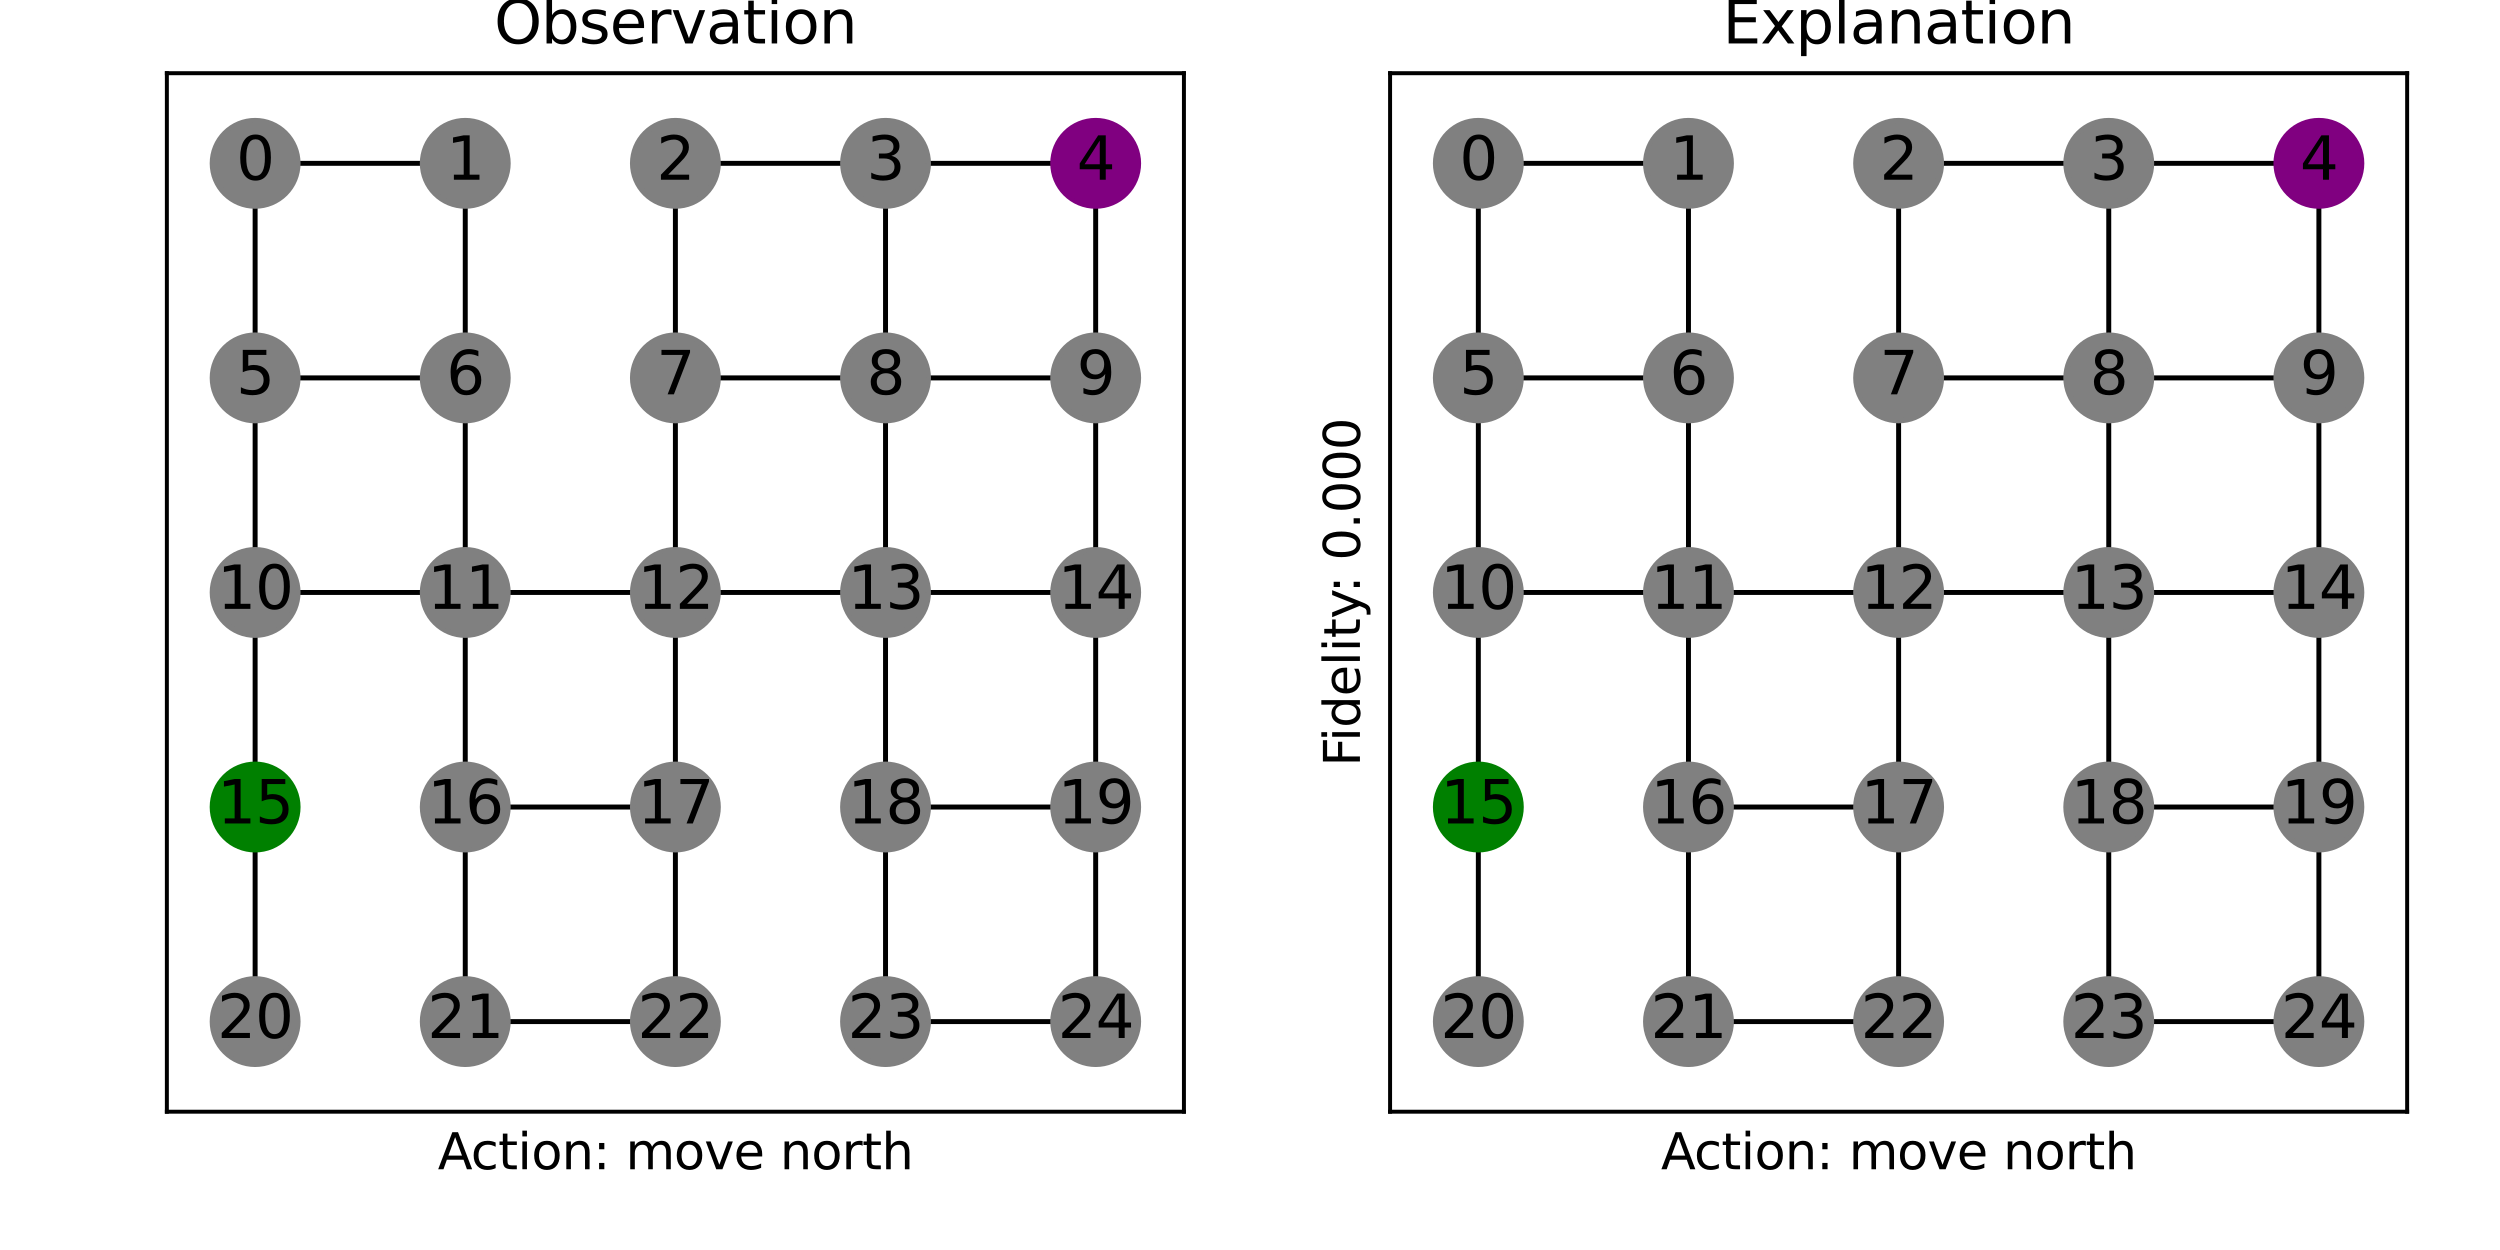 <?xml version="1.0" encoding="utf-8" standalone="no"?>
<!DOCTYPE svg PUBLIC "-//W3C//DTD SVG 1.1//EN"
  "http://www.w3.org/Graphics/SVG/1.1/DTD/svg11.dtd">
<svg xmlns:xlink="http://www.w3.org/1999/xlink" width="504pt" height="252pt" viewBox="0 0 504 252" xmlns="http://www.w3.org/2000/svg" version="1.1">
 <defs>
  <style type="text/css">*{stroke-linejoin: round; stroke-linecap: butt}</style>
 </defs>
 <g id="figure_1">
  <g id="patch_1">
   <path d="M 0 252 
L 504 252 
L 504 0 
L 0 0 
z
" style="fill: #ffffff"/>
  </g>
  <g id="axes_1">
   <g id="patch_2">
    <path d="M 33.64 224.12 
L 238.68 224.12 
L 238.68 14.76 
L 33.64 14.76 
z
" style="fill: #ffffff"/>
   </g>
   <g id="LineCollection_1">
    <path d="M 51.433 32.928 
L 93.796 32.928 
" clip-path="url(#p747a673aa2)" style="fill: none; stroke: #000000"/>
    <path d="M 51.433 32.928 
L 51.433 76.184 
" clip-path="url(#p747a673aa2)" style="fill: none; stroke: #000000"/>
    <path d="M 93.796 32.928 
L 93.796 76.184 
" clip-path="url(#p747a673aa2)" style="fill: none; stroke: #000000"/>
    <path d="M 136.16 32.928 
L 178.524 32.928 
" clip-path="url(#p747a673aa2)" style="fill: none; stroke: #000000"/>
    <path d="M 136.16 32.928 
L 136.16 76.184 
" clip-path="url(#p747a673aa2)" style="fill: none; stroke: #000000"/>
    <path d="M 178.524 32.928 
L 220.887 32.928 
" clip-path="url(#p747a673aa2)" style="fill: none; stroke: #000000"/>
    <path d="M 178.524 32.928 
L 178.524 76.184 
" clip-path="url(#p747a673aa2)" style="fill: none; stroke: #000000"/>
    <path d="M 220.887 32.928 
L 220.887 76.184 
" clip-path="url(#p747a673aa2)" style="fill: none; stroke: #000000"/>
    <path d="M 51.433 76.184 
L 93.796 76.184 
" clip-path="url(#p747a673aa2)" style="fill: none; stroke: #000000"/>
    <path d="M 51.433 76.184 
L 51.433 119.44 
" clip-path="url(#p747a673aa2)" style="fill: none; stroke: #000000"/>
    <path d="M 93.796 76.184 
L 93.796 119.44 
" clip-path="url(#p747a673aa2)" style="fill: none; stroke: #000000"/>
    <path d="M 136.16 76.184 
L 178.524 76.184 
" clip-path="url(#p747a673aa2)" style="fill: none; stroke: #000000"/>
    <path d="M 136.16 76.184 
L 136.16 119.44 
" clip-path="url(#p747a673aa2)" style="fill: none; stroke: #000000"/>
    <path d="M 178.524 76.184 
L 220.887 76.184 
" clip-path="url(#p747a673aa2)" style="fill: none; stroke: #000000"/>
    <path d="M 178.524 76.184 
L 178.524 119.44 
" clip-path="url(#p747a673aa2)" style="fill: none; stroke: #000000"/>
    <path d="M 220.887 76.184 
L 220.887 119.44 
" clip-path="url(#p747a673aa2)" style="fill: none; stroke: #000000"/>
    <path d="M 51.433 119.44 
L 93.796 119.44 
" clip-path="url(#p747a673aa2)" style="fill: none; stroke: #000000"/>
    <path d="M 51.433 119.44 
L 51.433 162.696 
" clip-path="url(#p747a673aa2)" style="fill: none; stroke: #000000"/>
    <path d="M 93.796 119.44 
L 136.16 119.44 
" clip-path="url(#p747a673aa2)" style="fill: none; stroke: #000000"/>
    <path d="M 93.796 119.44 
L 93.796 162.696 
" clip-path="url(#p747a673aa2)" style="fill: none; stroke: #000000"/>
    <path d="M 136.16 119.44 
L 178.524 119.44 
" clip-path="url(#p747a673aa2)" style="fill: none; stroke: #000000"/>
    <path d="M 136.16 119.44 
L 136.16 162.696 
" clip-path="url(#p747a673aa2)" style="fill: none; stroke: #000000"/>
    <path d="M 178.524 119.44 
L 220.887 119.44 
" clip-path="url(#p747a673aa2)" style="fill: none; stroke: #000000"/>
    <path d="M 178.524 119.44 
L 178.524 162.696 
" clip-path="url(#p747a673aa2)" style="fill: none; stroke: #000000"/>
    <path d="M 220.887 119.44 
L 220.887 162.696 
" clip-path="url(#p747a673aa2)" style="fill: none; stroke: #000000"/>
    <path d="M 51.433 162.696 
L 51.433 205.952 
" clip-path="url(#p747a673aa2)" style="fill: none; stroke: #000000"/>
    <path d="M 93.796 162.696 
L 136.16 162.696 
" clip-path="url(#p747a673aa2)" style="fill: none; stroke: #000000"/>
    <path d="M 93.796 162.696 
L 93.796 205.952 
" clip-path="url(#p747a673aa2)" style="fill: none; stroke: #000000"/>
    <path d="M 136.16 162.696 
L 136.16 205.952 
" clip-path="url(#p747a673aa2)" style="fill: none; stroke: #000000"/>
    <path d="M 178.524 162.696 
L 220.887 162.696 
" clip-path="url(#p747a673aa2)" style="fill: none; stroke: #000000"/>
    <path d="M 178.524 162.696 
L 178.524 205.952 
" clip-path="url(#p747a673aa2)" style="fill: none; stroke: #000000"/>
    <path d="M 220.887 162.696 
L 220.887 205.952 
" clip-path="url(#p747a673aa2)" style="fill: none; stroke: #000000"/>
    <path d="M 93.796 205.952 
L 136.16 205.952 
" clip-path="url(#p747a673aa2)" style="fill: none; stroke: #000000"/>
    <path d="M 178.524 205.952 
L 220.887 205.952 
" clip-path="url(#p747a673aa2)" style="fill: none; stroke: #000000"/>
   </g>
   <g id="matplotlib.axis_1">
    <g id="xtick_1"/>
    <g id="xtick_2"/>
    <g id="xtick_3"/>
    <g id="xtick_4"/>
    <g id="xtick_5"/>
    <g id="text_1">
     <!-- Action: move north -->
     <g transform="translate(88.26 235.718)scale(0.1 -0.1)">
      <defs>
       <path id="DejaVuSans-41" d="M 2188 4044 
L 1331 1722 
L 3047 1722 
L 2188 4044 
z
M 1831 4666 
L 2547 4666 
L 4325 0 
L 3669 0 
L 3244 1197 
L 1141 1197 
L 716 0 
L 50 0 
L 1831 4666 
z
" transform="scale(0.016)"/>
       <path id="DejaVuSans-63" d="M 3122 3366 
L 3122 2828 
Q 2878 2963 2633 3030 
Q 2388 3097 2138 3097 
Q 1578 3097 1268 2742 
Q 959 2388 959 1747 
Q 959 1106 1268 751 
Q 1578 397 2138 397 
Q 2388 397 2633 464 
Q 2878 531 3122 666 
L 3122 134 
Q 2881 22 2623 -34 
Q 2366 -91 2075 -91 
Q 1284 -91 818 406 
Q 353 903 353 1747 
Q 353 2603 823 3093 
Q 1294 3584 2113 3584 
Q 2378 3584 2631 3529 
Q 2884 3475 3122 3366 
z
" transform="scale(0.016)"/>
       <path id="DejaVuSans-74" d="M 1172 4494 
L 1172 3500 
L 2356 3500 
L 2356 3053 
L 1172 3053 
L 1172 1153 
Q 1172 725 1289 603 
Q 1406 481 1766 481 
L 2356 481 
L 2356 0 
L 1766 0 
Q 1100 0 847 248 
Q 594 497 594 1153 
L 594 3053 
L 172 3053 
L 172 3500 
L 594 3500 
L 594 4494 
L 1172 4494 
z
" transform="scale(0.016)"/>
       <path id="DejaVuSans-69" d="M 603 3500 
L 1178 3500 
L 1178 0 
L 603 0 
L 603 3500 
z
M 603 4863 
L 1178 4863 
L 1178 4134 
L 603 4134 
L 603 4863 
z
" transform="scale(0.016)"/>
       <path id="DejaVuSans-6f" d="M 1959 3097 
Q 1497 3097 1228 2736 
Q 959 2375 959 1747 
Q 959 1119 1226 758 
Q 1494 397 1959 397 
Q 2419 397 2687 759 
Q 2956 1122 2956 1747 
Q 2956 2369 2687 2733 
Q 2419 3097 1959 3097 
z
M 1959 3584 
Q 2709 3584 3137 3096 
Q 3566 2609 3566 1747 
Q 3566 888 3137 398 
Q 2709 -91 1959 -91 
Q 1206 -91 779 398 
Q 353 888 353 1747 
Q 353 2609 779 3096 
Q 1206 3584 1959 3584 
z
" transform="scale(0.016)"/>
       <path id="DejaVuSans-6e" d="M 3513 2113 
L 3513 0 
L 2938 0 
L 2938 2094 
Q 2938 2591 2744 2837 
Q 2550 3084 2163 3084 
Q 1697 3084 1428 2787 
Q 1159 2491 1159 1978 
L 1159 0 
L 581 0 
L 581 3500 
L 1159 3500 
L 1159 2956 
Q 1366 3272 1645 3428 
Q 1925 3584 2291 3584 
Q 2894 3584 3203 3211 
Q 3513 2838 3513 2113 
z
" transform="scale(0.016)"/>
       <path id="DejaVuSans-3a" d="M 750 794 
L 1409 794 
L 1409 0 
L 750 0 
L 750 794 
z
M 750 3309 
L 1409 3309 
L 1409 2516 
L 750 2516 
L 750 3309 
z
" transform="scale(0.016)"/>
       <path id="DejaVuSans-20" transform="scale(0.016)"/>
       <path id="DejaVuSans-6d" d="M 3328 2828 
Q 3544 3216 3844 3400 
Q 4144 3584 4550 3584 
Q 5097 3584 5394 3201 
Q 5691 2819 5691 2113 
L 5691 0 
L 5113 0 
L 5113 2094 
Q 5113 2597 4934 2840 
Q 4756 3084 4391 3084 
Q 3944 3084 3684 2787 
Q 3425 2491 3425 1978 
L 3425 0 
L 2847 0 
L 2847 2094 
Q 2847 2600 2669 2842 
Q 2491 3084 2119 3084 
Q 1678 3084 1418 2786 
Q 1159 2488 1159 1978 
L 1159 0 
L 581 0 
L 581 3500 
L 1159 3500 
L 1159 2956 
Q 1356 3278 1631 3431 
Q 1906 3584 2284 3584 
Q 2666 3584 2933 3390 
Q 3200 3197 3328 2828 
z
" transform="scale(0.016)"/>
       <path id="DejaVuSans-76" d="M 191 3500 
L 800 3500 
L 1894 563 
L 2988 3500 
L 3597 3500 
L 2284 0 
L 1503 0 
L 191 3500 
z
" transform="scale(0.016)"/>
       <path id="DejaVuSans-65" d="M 3597 1894 
L 3597 1613 
L 953 1613 
Q 991 1019 1311 708 
Q 1631 397 2203 397 
Q 2534 397 2845 478 
Q 3156 559 3463 722 
L 3463 178 
Q 3153 47 2828 -22 
Q 2503 -91 2169 -91 
Q 1331 -91 842 396 
Q 353 884 353 1716 
Q 353 2575 817 3079 
Q 1281 3584 2069 3584 
Q 2775 3584 3186 3129 
Q 3597 2675 3597 1894 
z
M 3022 2063 
Q 3016 2534 2758 2815 
Q 2500 3097 2075 3097 
Q 1594 3097 1305 2825 
Q 1016 2553 972 2059 
L 3022 2063 
z
" transform="scale(0.016)"/>
       <path id="DejaVuSans-72" d="M 2631 2963 
Q 2534 3019 2420 3045 
Q 2306 3072 2169 3072 
Q 1681 3072 1420 2755 
Q 1159 2438 1159 1844 
L 1159 0 
L 581 0 
L 581 3500 
L 1159 3500 
L 1159 2956 
Q 1341 3275 1631 3429 
Q 1922 3584 2338 3584 
Q 2397 3584 2469 3576 
Q 2541 3569 2628 3553 
L 2631 2963 
z
" transform="scale(0.016)"/>
       <path id="DejaVuSans-68" d="M 3513 2113 
L 3513 0 
L 2938 0 
L 2938 2094 
Q 2938 2591 2744 2837 
Q 2550 3084 2163 3084 
Q 1697 3084 1428 2787 
Q 1159 2491 1159 1978 
L 1159 0 
L 581 0 
L 581 4863 
L 1159 4863 
L 1159 2956 
Q 1366 3272 1645 3428 
Q 1925 3584 2291 3584 
Q 2894 3584 3203 3211 
Q 3513 2838 3513 2113 
z
" transform="scale(0.016)"/>
      </defs>
      <use xlink:href="#DejaVuSans-41"/>
      <use xlink:href="#DejaVuSans-63" x="66.658"/>
      <use xlink:href="#DejaVuSans-74" x="121.639"/>
      <use xlink:href="#DejaVuSans-69" x="160.848"/>
      <use xlink:href="#DejaVuSans-6f" x="188.631"/>
      <use xlink:href="#DejaVuSans-6e" x="249.812"/>
      <use xlink:href="#DejaVuSans-3a" x="313.191"/>
      <use xlink:href="#DejaVuSans-20" x="346.883"/>
      <use xlink:href="#DejaVuSans-6d" x="378.67"/>
      <use xlink:href="#DejaVuSans-6f" x="476.082"/>
      <use xlink:href="#DejaVuSans-76" x="537.264"/>
      <use xlink:href="#DejaVuSans-65" x="596.443"/>
      <use xlink:href="#DejaVuSans-20" x="657.967"/>
      <use xlink:href="#DejaVuSans-6e" x="689.754"/>
      <use xlink:href="#DejaVuSans-6f" x="753.133"/>
      <use xlink:href="#DejaVuSans-72" x="814.314"/>
      <use xlink:href="#DejaVuSans-74" x="855.428"/>
      <use xlink:href="#DejaVuSans-68" x="894.637"/>
     </g>
    </g>
   </g>
   <g id="matplotlib.axis_2">
    <g id="ytick_1"/>
    <g id="ytick_2"/>
    <g id="ytick_3"/>
    <g id="ytick_4"/>
    <g id="ytick_5"/>
   </g>
   <g id="PathCollection_1">
    <defs>
     <path id="C0_0_5b2b23029d" d="M 0 8.66 
C 2.297 8.66 4.5 7.748 6.124 6.124 
C 7.748 4.5 8.66 2.297 8.66 -0 
C 8.66 -2.297 7.748 -4.5 6.124 -6.124 
C 4.5 -7.748 2.297 -8.66 0 -8.66 
C -2.297 -8.66 -4.5 -7.748 -6.124 -6.124 
C -7.748 -4.5 -8.66 -2.297 -8.66 0 
C -8.66 2.297 -7.748 4.5 -6.124 6.124 
C -4.5 7.748 -2.297 8.66 0 8.66 
z
"/>
    </defs>
    <g clip-path="url(#p747a673aa2)">
     <use xlink:href="#C0_0_5b2b23029d" x="51.433" y="32.928" style="fill: #808080; stroke: #808080"/>
    </g>
    <g clip-path="url(#p747a673aa2)">
     <use xlink:href="#C0_0_5b2b23029d" x="93.796" y="32.928" style="fill: #808080; stroke: #808080"/>
    </g>
    <g clip-path="url(#p747a673aa2)">
     <use xlink:href="#C0_0_5b2b23029d" x="136.16" y="32.928" style="fill: #808080; stroke: #808080"/>
    </g>
    <g clip-path="url(#p747a673aa2)">
     <use xlink:href="#C0_0_5b2b23029d" x="178.524" y="32.928" style="fill: #808080; stroke: #808080"/>
    </g>
    <g clip-path="url(#p747a673aa2)">
     <use xlink:href="#C0_0_5b2b23029d" x="220.887" y="32.928" style="fill: #800080; stroke: #800080"/>
    </g>
    <g clip-path="url(#p747a673aa2)">
     <use xlink:href="#C0_0_5b2b23029d" x="51.433" y="76.184" style="fill: #808080; stroke: #808080"/>
    </g>
    <g clip-path="url(#p747a673aa2)">
     <use xlink:href="#C0_0_5b2b23029d" x="93.796" y="76.184" style="fill: #808080; stroke: #808080"/>
    </g>
    <g clip-path="url(#p747a673aa2)">
     <use xlink:href="#C0_0_5b2b23029d" x="136.16" y="76.184" style="fill: #808080; stroke: #808080"/>
    </g>
    <g clip-path="url(#p747a673aa2)">
     <use xlink:href="#C0_0_5b2b23029d" x="178.524" y="76.184" style="fill: #808080; stroke: #808080"/>
    </g>
    <g clip-path="url(#p747a673aa2)">
     <use xlink:href="#C0_0_5b2b23029d" x="220.887" y="76.184" style="fill: #808080; stroke: #808080"/>
    </g>
    <g clip-path="url(#p747a673aa2)">
     <use xlink:href="#C0_0_5b2b23029d" x="51.433" y="119.44" style="fill: #808080; stroke: #808080"/>
    </g>
    <g clip-path="url(#p747a673aa2)">
     <use xlink:href="#C0_0_5b2b23029d" x="93.796" y="119.44" style="fill: #808080; stroke: #808080"/>
    </g>
    <g clip-path="url(#p747a673aa2)">
     <use xlink:href="#C0_0_5b2b23029d" x="136.16" y="119.44" style="fill: #808080; stroke: #808080"/>
    </g>
    <g clip-path="url(#p747a673aa2)">
     <use xlink:href="#C0_0_5b2b23029d" x="178.524" y="119.44" style="fill: #808080; stroke: #808080"/>
    </g>
    <g clip-path="url(#p747a673aa2)">
     <use xlink:href="#C0_0_5b2b23029d" x="220.887" y="119.44" style="fill: #808080; stroke: #808080"/>
    </g>
    <g clip-path="url(#p747a673aa2)">
     <use xlink:href="#C0_0_5b2b23029d" x="51.433" y="162.696" style="fill: #008000; stroke: #008000"/>
    </g>
    <g clip-path="url(#p747a673aa2)">
     <use xlink:href="#C0_0_5b2b23029d" x="93.796" y="162.696" style="fill: #808080; stroke: #808080"/>
    </g>
    <g clip-path="url(#p747a673aa2)">
     <use xlink:href="#C0_0_5b2b23029d" x="136.16" y="162.696" style="fill: #808080; stroke: #808080"/>
    </g>
    <g clip-path="url(#p747a673aa2)">
     <use xlink:href="#C0_0_5b2b23029d" x="178.524" y="162.696" style="fill: #808080; stroke: #808080"/>
    </g>
    <g clip-path="url(#p747a673aa2)">
     <use xlink:href="#C0_0_5b2b23029d" x="220.887" y="162.696" style="fill: #808080; stroke: #808080"/>
    </g>
    <g clip-path="url(#p747a673aa2)">
     <use xlink:href="#C0_0_5b2b23029d" x="51.433" y="205.952" style="fill: #808080; stroke: #808080"/>
    </g>
    <g clip-path="url(#p747a673aa2)">
     <use xlink:href="#C0_0_5b2b23029d" x="93.796" y="205.952" style="fill: #808080; stroke: #808080"/>
    </g>
    <g clip-path="url(#p747a673aa2)">
     <use xlink:href="#C0_0_5b2b23029d" x="136.16" y="205.952" style="fill: #808080; stroke: #808080"/>
    </g>
    <g clip-path="url(#p747a673aa2)">
     <use xlink:href="#C0_0_5b2b23029d" x="178.524" y="205.952" style="fill: #808080; stroke: #808080"/>
    </g>
    <g clip-path="url(#p747a673aa2)">
     <use xlink:href="#C0_0_5b2b23029d" x="220.887" y="205.952" style="fill: #808080; stroke: #808080"/>
    </g>
   </g>
   <g id="patch_3">
    <path d="M 33.64 224.12 
L 33.64 14.76 
" style="fill: none; stroke: #000000; stroke-width: 0.8; stroke-linejoin: miter; stroke-linecap: square"/>
   </g>
   <g id="patch_4">
    <path d="M 238.68 224.12 
L 238.68 14.76 
" style="fill: none; stroke: #000000; stroke-width: 0.8; stroke-linejoin: miter; stroke-linecap: square"/>
   </g>
   <g id="patch_5">
    <path d="M 33.64 224.12 
L 238.68 224.12 
" style="fill: none; stroke: #000000; stroke-width: 0.8; stroke-linejoin: miter; stroke-linecap: square"/>
   </g>
   <g id="patch_6">
    <path d="M 33.64 14.76 
L 238.68 14.76 
" style="fill: none; stroke: #000000; stroke-width: 0.8; stroke-linejoin: miter; stroke-linecap: square"/>
   </g>
   <g id="text_2">
    <g clip-path="url(#p747a673aa2)">
     <!-- 0 -->
     <g transform="translate(47.615 36.239)scale(0.12 -0.12)">
      <defs>
       <path id="DejaVuSans-30" d="M 2034 4250 
Q 1547 4250 1301 3770 
Q 1056 3291 1056 2328 
Q 1056 1369 1301 889 
Q 1547 409 2034 409 
Q 2525 409 2770 889 
Q 3016 1369 3016 2328 
Q 3016 3291 2770 3770 
Q 2525 4250 2034 4250 
z
M 2034 4750 
Q 2819 4750 3233 4129 
Q 3647 3509 3647 2328 
Q 3647 1150 3233 529 
Q 2819 -91 2034 -91 
Q 1250 -91 836 529 
Q 422 1150 422 2328 
Q 422 3509 836 4129 
Q 1250 4750 2034 4750 
z
" transform="scale(0.016)"/>
      </defs>
      <use xlink:href="#DejaVuSans-30"/>
     </g>
    </g>
   </g>
   <g id="text_3">
    <g clip-path="url(#p747a673aa2)">
     <!-- 1 -->
     <g transform="translate(89.979 36.239)scale(0.12 -0.12)">
      <defs>
       <path id="DejaVuSans-31" d="M 794 531 
L 1825 531 
L 1825 4091 
L 703 3866 
L 703 4441 
L 1819 4666 
L 2450 4666 
L 2450 531 
L 3481 531 
L 3481 0 
L 794 0 
L 794 531 
z
" transform="scale(0.016)"/>
      </defs>
      <use xlink:href="#DejaVuSans-31"/>
     </g>
    </g>
   </g>
   <g id="text_4">
    <g clip-path="url(#p747a673aa2)">
     <!-- 2 -->
     <g transform="translate(132.343 36.239)scale(0.12 -0.12)">
      <defs>
       <path id="DejaVuSans-32" d="M 1228 531 
L 3431 531 
L 3431 0 
L 469 0 
L 469 531 
Q 828 903 1448 1529 
Q 2069 2156 2228 2338 
Q 2531 2678 2651 2914 
Q 2772 3150 2772 3378 
Q 2772 3750 2511 3984 
Q 2250 4219 1831 4219 
Q 1534 4219 1204 4116 
Q 875 4013 500 3803 
L 500 4441 
Q 881 4594 1212 4672 
Q 1544 4750 1819 4750 
Q 2544 4750 2975 4387 
Q 3406 4025 3406 3419 
Q 3406 3131 3298 2873 
Q 3191 2616 2906 2266 
Q 2828 2175 2409 1742 
Q 1991 1309 1228 531 
z
" transform="scale(0.016)"/>
      </defs>
      <use xlink:href="#DejaVuSans-32"/>
     </g>
    </g>
   </g>
   <g id="text_5">
    <g clip-path="url(#p747a673aa2)">
     <!-- 3 -->
     <g transform="translate(174.706 36.239)scale(0.12 -0.12)">
      <defs>
       <path id="DejaVuSans-33" d="M 2597 2516 
Q 3050 2419 3304 2112 
Q 3559 1806 3559 1356 
Q 3559 666 3084 287 
Q 2609 -91 1734 -91 
Q 1441 -91 1130 -33 
Q 819 25 488 141 
L 488 750 
Q 750 597 1062 519 
Q 1375 441 1716 441 
Q 2309 441 2620 675 
Q 2931 909 2931 1356 
Q 2931 1769 2642 2001 
Q 2353 2234 1838 2234 
L 1294 2234 
L 1294 2753 
L 1863 2753 
Q 2328 2753 2575 2939 
Q 2822 3125 2822 3475 
Q 2822 3834 2567 4026 
Q 2313 4219 1838 4219 
Q 1578 4219 1281 4162 
Q 984 4106 628 3988 
L 628 4550 
Q 988 4650 1302 4700 
Q 1616 4750 1894 4750 
Q 2613 4750 3031 4423 
Q 3450 4097 3450 3541 
Q 3450 3153 3228 2886 
Q 3006 2619 2597 2516 
z
" transform="scale(0.016)"/>
      </defs>
      <use xlink:href="#DejaVuSans-33"/>
     </g>
    </g>
   </g>
   <g id="text_6">
    <g clip-path="url(#p747a673aa2)">
     <!-- 4 -->
     <g transform="translate(217.07 36.239)scale(0.12 -0.12)">
      <defs>
       <path id="DejaVuSans-34" d="M 2419 4116 
L 825 1625 
L 2419 1625 
L 2419 4116 
z
M 2253 4666 
L 3047 4666 
L 3047 1625 
L 3713 1625 
L 3713 1100 
L 3047 1100 
L 3047 0 
L 2419 0 
L 2419 1100 
L 313 1100 
L 313 1709 
L 2253 4666 
z
" transform="scale(0.016)"/>
      </defs>
      <use xlink:href="#DejaVuSans-34"/>
     </g>
    </g>
   </g>
   <g id="text_7">
    <g clip-path="url(#p747a673aa2)">
     <!-- 5 -->
     <g transform="translate(47.615 79.495)scale(0.12 -0.12)">
      <defs>
       <path id="DejaVuSans-35" d="M 691 4666 
L 3169 4666 
L 3169 4134 
L 1269 4134 
L 1269 2991 
Q 1406 3038 1543 3061 
Q 1681 3084 1819 3084 
Q 2600 3084 3056 2656 
Q 3513 2228 3513 1497 
Q 3513 744 3044 326 
Q 2575 -91 1722 -91 
Q 1428 -91 1123 -41 
Q 819 9 494 109 
L 494 744 
Q 775 591 1075 516 
Q 1375 441 1709 441 
Q 2250 441 2565 725 
Q 2881 1009 2881 1497 
Q 2881 1984 2565 2268 
Q 2250 2553 1709 2553 
Q 1456 2553 1204 2497 
Q 953 2441 691 2322 
L 691 4666 
z
" transform="scale(0.016)"/>
      </defs>
      <use xlink:href="#DejaVuSans-35"/>
     </g>
    </g>
   </g>
   <g id="text_8">
    <g clip-path="url(#p747a673aa2)">
     <!-- 6 -->
     <g transform="translate(89.979 79.495)scale(0.12 -0.12)">
      <defs>
       <path id="DejaVuSans-36" d="M 2113 2584 
Q 1688 2584 1439 2293 
Q 1191 2003 1191 1497 
Q 1191 994 1439 701 
Q 1688 409 2113 409 
Q 2538 409 2786 701 
Q 3034 994 3034 1497 
Q 3034 2003 2786 2293 
Q 2538 2584 2113 2584 
z
M 3366 4563 
L 3366 3988 
Q 3128 4100 2886 4159 
Q 2644 4219 2406 4219 
Q 1781 4219 1451 3797 
Q 1122 3375 1075 2522 
Q 1259 2794 1537 2939 
Q 1816 3084 2150 3084 
Q 2853 3084 3261 2657 
Q 3669 2231 3669 1497 
Q 3669 778 3244 343 
Q 2819 -91 2113 -91 
Q 1303 -91 875 529 
Q 447 1150 447 2328 
Q 447 3434 972 4092 
Q 1497 4750 2381 4750 
Q 2619 4750 2861 4703 
Q 3103 4656 3366 4563 
z
" transform="scale(0.016)"/>
      </defs>
      <use xlink:href="#DejaVuSans-36"/>
     </g>
    </g>
   </g>
   <g id="text_9">
    <g clip-path="url(#p747a673aa2)">
     <!-- 7 -->
     <g transform="translate(132.343 79.495)scale(0.12 -0.12)">
      <defs>
       <path id="DejaVuSans-37" d="M 525 4666 
L 3525 4666 
L 3525 4397 
L 1831 0 
L 1172 0 
L 2766 4134 
L 525 4134 
L 525 4666 
z
" transform="scale(0.016)"/>
      </defs>
      <use xlink:href="#DejaVuSans-37"/>
     </g>
    </g>
   </g>
   <g id="text_10">
    <g clip-path="url(#p747a673aa2)">
     <!-- 8 -->
     <g transform="translate(174.706 79.495)scale(0.12 -0.12)">
      <defs>
       <path id="DejaVuSans-38" d="M 2034 2216 
Q 1584 2216 1326 1975 
Q 1069 1734 1069 1313 
Q 1069 891 1326 650 
Q 1584 409 2034 409 
Q 2484 409 2743 651 
Q 3003 894 3003 1313 
Q 3003 1734 2745 1975 
Q 2488 2216 2034 2216 
z
M 1403 2484 
Q 997 2584 770 2862 
Q 544 3141 544 3541 
Q 544 4100 942 4425 
Q 1341 4750 2034 4750 
Q 2731 4750 3128 4425 
Q 3525 4100 3525 3541 
Q 3525 3141 3298 2862 
Q 3072 2584 2669 2484 
Q 3125 2378 3379 2068 
Q 3634 1759 3634 1313 
Q 3634 634 3220 271 
Q 2806 -91 2034 -91 
Q 1263 -91 848 271 
Q 434 634 434 1313 
Q 434 1759 690 2068 
Q 947 2378 1403 2484 
z
M 1172 3481 
Q 1172 3119 1398 2916 
Q 1625 2713 2034 2713 
Q 2441 2713 2670 2916 
Q 2900 3119 2900 3481 
Q 2900 3844 2670 4047 
Q 2441 4250 2034 4250 
Q 1625 4250 1398 4047 
Q 1172 3844 1172 3481 
z
" transform="scale(0.016)"/>
      </defs>
      <use xlink:href="#DejaVuSans-38"/>
     </g>
    </g>
   </g>
   <g id="text_11">
    <g clip-path="url(#p747a673aa2)">
     <!-- 9 -->
     <g transform="translate(217.07 79.495)scale(0.12 -0.12)">
      <defs>
       <path id="DejaVuSans-39" d="M 703 97 
L 703 672 
Q 941 559 1184 500 
Q 1428 441 1663 441 
Q 2288 441 2617 861 
Q 2947 1281 2994 2138 
Q 2813 1869 2534 1725 
Q 2256 1581 1919 1581 
Q 1219 1581 811 2004 
Q 403 2428 403 3163 
Q 403 3881 828 4315 
Q 1253 4750 1959 4750 
Q 2769 4750 3195 4129 
Q 3622 3509 3622 2328 
Q 3622 1225 3098 567 
Q 2575 -91 1691 -91 
Q 1453 -91 1209 -44 
Q 966 3 703 97 
z
M 1959 2075 
Q 2384 2075 2632 2365 
Q 2881 2656 2881 3163 
Q 2881 3666 2632 3958 
Q 2384 4250 1959 4250 
Q 1534 4250 1286 3958 
Q 1038 3666 1038 3163 
Q 1038 2656 1286 2365 
Q 1534 2075 1959 2075 
z
" transform="scale(0.016)"/>
      </defs>
      <use xlink:href="#DejaVuSans-39"/>
     </g>
    </g>
   </g>
   <g id="text_12">
    <g clip-path="url(#p747a673aa2)">
     <!-- 10 -->
     <g transform="translate(43.798 122.751)scale(0.12 -0.12)">
      <use xlink:href="#DejaVuSans-31"/>
      <use xlink:href="#DejaVuSans-30" x="63.623"/>
     </g>
    </g>
   </g>
   <g id="text_13">
    <g clip-path="url(#p747a673aa2)">
     <!-- 11 -->
     <g transform="translate(86.161 122.751)scale(0.12 -0.12)">
      <use xlink:href="#DejaVuSans-31"/>
      <use xlink:href="#DejaVuSans-31" x="63.623"/>
     </g>
    </g>
   </g>
   <g id="text_14">
    <g clip-path="url(#p747a673aa2)">
     <!-- 12 -->
     <g transform="translate(128.525 122.751)scale(0.12 -0.12)">
      <use xlink:href="#DejaVuSans-31"/>
      <use xlink:href="#DejaVuSans-32" x="63.623"/>
     </g>
    </g>
   </g>
   <g id="text_15">
    <g clip-path="url(#p747a673aa2)">
     <!-- 13 -->
     <g transform="translate(170.889 122.751)scale(0.12 -0.12)">
      <use xlink:href="#DejaVuSans-31"/>
      <use xlink:href="#DejaVuSans-33" x="63.623"/>
     </g>
    </g>
   </g>
   <g id="text_16">
    <g clip-path="url(#p747a673aa2)">
     <!-- 14 -->
     <g transform="translate(213.252 122.751)scale(0.12 -0.12)">
      <use xlink:href="#DejaVuSans-31"/>
      <use xlink:href="#DejaVuSans-34" x="63.623"/>
     </g>
    </g>
   </g>
   <g id="text_17">
    <g clip-path="url(#p747a673aa2)">
     <!-- 15 -->
     <g transform="translate(43.798 166.007)scale(0.12 -0.12)">
      <use xlink:href="#DejaVuSans-31"/>
      <use xlink:href="#DejaVuSans-35" x="63.623"/>
     </g>
    </g>
   </g>
   <g id="text_18">
    <g clip-path="url(#p747a673aa2)">
     <!-- 16 -->
     <g transform="translate(86.161 166.007)scale(0.12 -0.12)">
      <use xlink:href="#DejaVuSans-31"/>
      <use xlink:href="#DejaVuSans-36" x="63.623"/>
     </g>
    </g>
   </g>
   <g id="text_19">
    <g clip-path="url(#p747a673aa2)">
     <!-- 17 -->
     <g transform="translate(128.525 166.007)scale(0.12 -0.12)">
      <use xlink:href="#DejaVuSans-31"/>
      <use xlink:href="#DejaVuSans-37" x="63.623"/>
     </g>
    </g>
   </g>
   <g id="text_20">
    <g clip-path="url(#p747a673aa2)">
     <!-- 18 -->
     <g transform="translate(170.889 166.007)scale(0.12 -0.12)">
      <use xlink:href="#DejaVuSans-31"/>
      <use xlink:href="#DejaVuSans-38" x="63.623"/>
     </g>
    </g>
   </g>
   <g id="text_21">
    <g clip-path="url(#p747a673aa2)">
     <!-- 19 -->
     <g transform="translate(213.252 166.007)scale(0.12 -0.12)">
      <use xlink:href="#DejaVuSans-31"/>
      <use xlink:href="#DejaVuSans-39" x="63.623"/>
     </g>
    </g>
   </g>
   <g id="text_22">
    <g clip-path="url(#p747a673aa2)">
     <!-- 20 -->
     <g transform="translate(43.798 209.264)scale(0.12 -0.12)">
      <use xlink:href="#DejaVuSans-32"/>
      <use xlink:href="#DejaVuSans-30" x="63.623"/>
     </g>
    </g>
   </g>
   <g id="text_23">
    <g clip-path="url(#p747a673aa2)">
     <!-- 21 -->
     <g transform="translate(86.161 209.264)scale(0.12 -0.12)">
      <use xlink:href="#DejaVuSans-32"/>
      <use xlink:href="#DejaVuSans-31" x="63.623"/>
     </g>
    </g>
   </g>
   <g id="text_24">
    <g clip-path="url(#p747a673aa2)">
     <!-- 22 -->
     <g transform="translate(128.525 209.264)scale(0.12 -0.12)">
      <use xlink:href="#DejaVuSans-32"/>
      <use xlink:href="#DejaVuSans-32" x="63.623"/>
     </g>
    </g>
   </g>
   <g id="text_25">
    <g clip-path="url(#p747a673aa2)">
     <!-- 23 -->
     <g transform="translate(170.889 209.264)scale(0.12 -0.12)">
      <use xlink:href="#DejaVuSans-32"/>
      <use xlink:href="#DejaVuSans-33" x="63.623"/>
     </g>
    </g>
   </g>
   <g id="text_26">
    <g clip-path="url(#p747a673aa2)">
     <!-- 24 -->
     <g transform="translate(213.252 209.264)scale(0.12 -0.12)">
      <use xlink:href="#DejaVuSans-32"/>
      <use xlink:href="#DejaVuSans-34" x="63.623"/>
     </g>
    </g>
   </g>
   <g id="text_27">
    <!-- Observation -->
    <g transform="translate(99.623 8.76)scale(0.12 -0.12)">
     <defs>
      <path id="DejaVuSans-4f" d="M 2522 4238 
Q 1834 4238 1429 3725 
Q 1025 3213 1025 2328 
Q 1025 1447 1429 934 
Q 1834 422 2522 422 
Q 3209 422 3611 934 
Q 4013 1447 4013 2328 
Q 4013 3213 3611 3725 
Q 3209 4238 2522 4238 
z
M 2522 4750 
Q 3503 4750 4090 4092 
Q 4678 3434 4678 2328 
Q 4678 1225 4090 567 
Q 3503 -91 2522 -91 
Q 1538 -91 948 565 
Q 359 1222 359 2328 
Q 359 3434 948 4092 
Q 1538 4750 2522 4750 
z
" transform="scale(0.016)"/>
      <path id="DejaVuSans-62" d="M 3116 1747 
Q 3116 2381 2855 2742 
Q 2594 3103 2138 3103 
Q 1681 3103 1420 2742 
Q 1159 2381 1159 1747 
Q 1159 1113 1420 752 
Q 1681 391 2138 391 
Q 2594 391 2855 752 
Q 3116 1113 3116 1747 
z
M 1159 2969 
Q 1341 3281 1617 3432 
Q 1894 3584 2278 3584 
Q 2916 3584 3314 3078 
Q 3713 2572 3713 1747 
Q 3713 922 3314 415 
Q 2916 -91 2278 -91 
Q 1894 -91 1617 61 
Q 1341 213 1159 525 
L 1159 0 
L 581 0 
L 581 4863 
L 1159 4863 
L 1159 2969 
z
" transform="scale(0.016)"/>
      <path id="DejaVuSans-73" d="M 2834 3397 
L 2834 2853 
Q 2591 2978 2328 3040 
Q 2066 3103 1784 3103 
Q 1356 3103 1142 2972 
Q 928 2841 928 2578 
Q 928 2378 1081 2264 
Q 1234 2150 1697 2047 
L 1894 2003 
Q 2506 1872 2764 1633 
Q 3022 1394 3022 966 
Q 3022 478 2636 193 
Q 2250 -91 1575 -91 
Q 1294 -91 989 -36 
Q 684 19 347 128 
L 347 722 
Q 666 556 975 473 
Q 1284 391 1588 391 
Q 1994 391 2212 530 
Q 2431 669 2431 922 
Q 2431 1156 2273 1281 
Q 2116 1406 1581 1522 
L 1381 1569 
Q 847 1681 609 1914 
Q 372 2147 372 2553 
Q 372 3047 722 3315 
Q 1072 3584 1716 3584 
Q 2034 3584 2315 3537 
Q 2597 3491 2834 3397 
z
" transform="scale(0.016)"/>
      <path id="DejaVuSans-61" d="M 2194 1759 
Q 1497 1759 1228 1600 
Q 959 1441 959 1056 
Q 959 750 1161 570 
Q 1363 391 1709 391 
Q 2188 391 2477 730 
Q 2766 1069 2766 1631 
L 2766 1759 
L 2194 1759 
z
M 3341 1997 
L 3341 0 
L 2766 0 
L 2766 531 
Q 2569 213 2275 61 
Q 1981 -91 1556 -91 
Q 1019 -91 701 211 
Q 384 513 384 1019 
Q 384 1609 779 1909 
Q 1175 2209 1959 2209 
L 2766 2209 
L 2766 2266 
Q 2766 2663 2505 2880 
Q 2244 3097 1772 3097 
Q 1472 3097 1187 3025 
Q 903 2953 641 2809 
L 641 3341 
Q 956 3463 1253 3523 
Q 1550 3584 1831 3584 
Q 2591 3584 2966 3190 
Q 3341 2797 3341 1997 
z
" transform="scale(0.016)"/>
     </defs>
     <use xlink:href="#DejaVuSans-4f"/>
     <use xlink:href="#DejaVuSans-62" x="78.711"/>
     <use xlink:href="#DejaVuSans-73" x="142.188"/>
     <use xlink:href="#DejaVuSans-65" x="194.287"/>
     <use xlink:href="#DejaVuSans-72" x="255.811"/>
     <use xlink:href="#DejaVuSans-76" x="296.924"/>
     <use xlink:href="#DejaVuSans-61" x="356.104"/>
     <use xlink:href="#DejaVuSans-74" x="417.383"/>
     <use xlink:href="#DejaVuSans-69" x="456.592"/>
     <use xlink:href="#DejaVuSans-6f" x="484.375"/>
     <use xlink:href="#DejaVuSans-6e" x="545.557"/>
    </g>
   </g>
  </g>
  <g id="axes_2">
   <g id="patch_7">
    <path d="M 280.24 224.12 
L 485.28 224.12 
L 485.28 14.76 
L 280.24 14.76 
z
" style="fill: #ffffff"/>
   </g>
   <g id="LineCollection_2">
    <path d="M 298.033 32.928 
L 340.396 32.928 
" clip-path="url(#p6205a8af50)" style="fill: none; stroke: #000000"/>
    <path d="M 298.033 32.928 
L 298.033 76.184 
" clip-path="url(#p6205a8af50)" style="fill: none; stroke: #000000"/>
    <path d="M 340.396 32.928 
L 340.396 76.184 
" clip-path="url(#p6205a8af50)" style="fill: none; stroke: #000000"/>
    <path d="M 382.76 32.928 
L 425.124 32.928 
" clip-path="url(#p6205a8af50)" style="fill: none; stroke: #000000"/>
    <path d="M 382.76 32.928 
L 382.76 76.184 
" clip-path="url(#p6205a8af50)" style="fill: none; stroke: #000000"/>
    <path d="M 425.124 32.928 
L 467.487 32.928 
" clip-path="url(#p6205a8af50)" style="fill: none; stroke: #000000"/>
    <path d="M 425.124 32.928 
L 425.124 76.184 
" clip-path="url(#p6205a8af50)" style="fill: none; stroke: #000000"/>
    <path d="M 467.487 32.928 
L 467.487 76.184 
" clip-path="url(#p6205a8af50)" style="fill: none; stroke: #000000"/>
    <path d="M 298.033 76.184 
L 340.396 76.184 
" clip-path="url(#p6205a8af50)" style="fill: none; stroke: #000000"/>
    <path d="M 298.033 76.184 
L 298.033 119.44 
" clip-path="url(#p6205a8af50)" style="fill: none; stroke: #000000"/>
    <path d="M 340.396 76.184 
L 340.396 119.44 
" clip-path="url(#p6205a8af50)" style="fill: none; stroke: #000000"/>
    <path d="M 382.76 76.184 
L 425.124 76.184 
" clip-path="url(#p6205a8af50)" style="fill: none; stroke: #000000"/>
    <path d="M 382.76 76.184 
L 382.76 119.44 
" clip-path="url(#p6205a8af50)" style="fill: none; stroke: #000000"/>
    <path d="M 425.124 76.184 
L 467.487 76.184 
" clip-path="url(#p6205a8af50)" style="fill: none; stroke: #000000"/>
    <path d="M 425.124 76.184 
L 425.124 119.44 
" clip-path="url(#p6205a8af50)" style="fill: none; stroke: #000000"/>
    <path d="M 467.487 76.184 
L 467.487 119.44 
" clip-path="url(#p6205a8af50)" style="fill: none; stroke: #000000"/>
    <path d="M 298.033 119.44 
L 340.396 119.44 
" clip-path="url(#p6205a8af50)" style="fill: none; stroke: #000000"/>
    <path d="M 298.033 119.44 
L 298.033 162.696 
" clip-path="url(#p6205a8af50)" style="fill: none; stroke: #000000"/>
    <path d="M 340.396 119.44 
L 382.76 119.44 
" clip-path="url(#p6205a8af50)" style="fill: none; stroke: #000000"/>
    <path d="M 340.396 119.44 
L 340.396 162.696 
" clip-path="url(#p6205a8af50)" style="fill: none; stroke: #000000"/>
    <path d="M 382.76 119.44 
L 425.124 119.44 
" clip-path="url(#p6205a8af50)" style="fill: none; stroke: #000000"/>
    <path d="M 382.76 119.44 
L 382.76 162.696 
" clip-path="url(#p6205a8af50)" style="fill: none; stroke: #000000"/>
    <path d="M 425.124 119.44 
L 467.487 119.44 
" clip-path="url(#p6205a8af50)" style="fill: none; stroke: #000000"/>
    <path d="M 425.124 119.44 
L 425.124 162.696 
" clip-path="url(#p6205a8af50)" style="fill: none; stroke: #000000"/>
    <path d="M 467.487 119.44 
L 467.487 162.696 
" clip-path="url(#p6205a8af50)" style="fill: none; stroke: #000000"/>
    <path d="M 298.033 162.696 
L 298.033 205.952 
" clip-path="url(#p6205a8af50)" style="fill: none; stroke: #000000"/>
    <path d="M 340.396 162.696 
L 382.76 162.696 
" clip-path="url(#p6205a8af50)" style="fill: none; stroke: #000000"/>
    <path d="M 340.396 162.696 
L 340.396 205.952 
" clip-path="url(#p6205a8af50)" style="fill: none; stroke: #000000"/>
    <path d="M 382.76 162.696 
L 382.76 205.952 
" clip-path="url(#p6205a8af50)" style="fill: none; stroke: #000000"/>
    <path d="M 425.124 162.696 
L 467.487 162.696 
" clip-path="url(#p6205a8af50)" style="fill: none; stroke: #000000"/>
    <path d="M 425.124 162.696 
L 425.124 205.952 
" clip-path="url(#p6205a8af50)" style="fill: none; stroke: #000000"/>
    <path d="M 467.487 162.696 
L 467.487 205.952 
" clip-path="url(#p6205a8af50)" style="fill: none; stroke: #000000"/>
    <path d="M 340.396 205.952 
L 382.76 205.952 
" clip-path="url(#p6205a8af50)" style="fill: none; stroke: #000000"/>
    <path d="M 425.124 205.952 
L 467.487 205.952 
" clip-path="url(#p6205a8af50)" style="fill: none; stroke: #000000"/>
   </g>
   <g id="matplotlib.axis_3">
    <g id="xtick_6"/>
    <g id="xtick_7"/>
    <g id="xtick_8"/>
    <g id="xtick_9"/>
    <g id="xtick_10"/>
    <g id="text_28">
     <!-- Action: move north -->
     <g transform="translate(334.86 235.718)scale(0.1 -0.1)">
      <use xlink:href="#DejaVuSans-41"/>
      <use xlink:href="#DejaVuSans-63" x="66.658"/>
      <use xlink:href="#DejaVuSans-74" x="121.639"/>
      <use xlink:href="#DejaVuSans-69" x="160.848"/>
      <use xlink:href="#DejaVuSans-6f" x="188.631"/>
      <use xlink:href="#DejaVuSans-6e" x="249.812"/>
      <use xlink:href="#DejaVuSans-3a" x="313.191"/>
      <use xlink:href="#DejaVuSans-20" x="346.883"/>
      <use xlink:href="#DejaVuSans-6d" x="378.67"/>
      <use xlink:href="#DejaVuSans-6f" x="476.082"/>
      <use xlink:href="#DejaVuSans-76" x="537.264"/>
      <use xlink:href="#DejaVuSans-65" x="596.443"/>
      <use xlink:href="#DejaVuSans-20" x="657.967"/>
      <use xlink:href="#DejaVuSans-6e" x="689.754"/>
      <use xlink:href="#DejaVuSans-6f" x="753.133"/>
      <use xlink:href="#DejaVuSans-72" x="814.314"/>
      <use xlink:href="#DejaVuSans-74" x="855.428"/>
      <use xlink:href="#DejaVuSans-68" x="894.637"/>
     </g>
    </g>
   </g>
   <g id="matplotlib.axis_4">
    <g id="ytick_6"/>
    <g id="ytick_7"/>
    <g id="ytick_8"/>
    <g id="ytick_9"/>
    <g id="ytick_10"/>
    <g id="text_29">
     <!-- Fidelity: 0.000 -->
     <g transform="translate(274.16 154.516)rotate(-90)scale(0.1 -0.1)">
      <defs>
       <path id="DejaVuSans-46" d="M 628 4666 
L 3309 4666 
L 3309 4134 
L 1259 4134 
L 1259 2759 
L 3109 2759 
L 3109 2228 
L 1259 2228 
L 1259 0 
L 628 0 
L 628 4666 
z
" transform="scale(0.016)"/>
       <path id="DejaVuSans-64" d="M 2906 2969 
L 2906 4863 
L 3481 4863 
L 3481 0 
L 2906 0 
L 2906 525 
Q 2725 213 2448 61 
Q 2172 -91 1784 -91 
Q 1150 -91 751 415 
Q 353 922 353 1747 
Q 353 2572 751 3078 
Q 1150 3584 1784 3584 
Q 2172 3584 2448 3432 
Q 2725 3281 2906 2969 
z
M 947 1747 
Q 947 1113 1208 752 
Q 1469 391 1925 391 
Q 2381 391 2643 752 
Q 2906 1113 2906 1747 
Q 2906 2381 2643 2742 
Q 2381 3103 1925 3103 
Q 1469 3103 1208 2742 
Q 947 2381 947 1747 
z
" transform="scale(0.016)"/>
       <path id="DejaVuSans-6c" d="M 603 4863 
L 1178 4863 
L 1178 0 
L 603 0 
L 603 4863 
z
" transform="scale(0.016)"/>
       <path id="DejaVuSans-79" d="M 2059 -325 
Q 1816 -950 1584 -1140 
Q 1353 -1331 966 -1331 
L 506 -1331 
L 506 -850 
L 844 -850 
Q 1081 -850 1212 -737 
Q 1344 -625 1503 -206 
L 1606 56 
L 191 3500 
L 800 3500 
L 1894 763 
L 2988 3500 
L 3597 3500 
L 2059 -325 
z
" transform="scale(0.016)"/>
       <path id="DejaVuSans-2e" d="M 684 794 
L 1344 794 
L 1344 0 
L 684 0 
L 684 794 
z
" transform="scale(0.016)"/>
      </defs>
      <use xlink:href="#DejaVuSans-46"/>
      <use xlink:href="#DejaVuSans-69" x="50.27"/>
      <use xlink:href="#DejaVuSans-64" x="78.053"/>
      <use xlink:href="#DejaVuSans-65" x="141.529"/>
      <use xlink:href="#DejaVuSans-6c" x="203.053"/>
      <use xlink:href="#DejaVuSans-69" x="230.836"/>
      <use xlink:href="#DejaVuSans-74" x="258.619"/>
      <use xlink:href="#DejaVuSans-79" x="297.828"/>
      <use xlink:href="#DejaVuSans-3a" x="349.758"/>
      <use xlink:href="#DejaVuSans-20" x="383.449"/>
      <use xlink:href="#DejaVuSans-30" x="415.236"/>
      <use xlink:href="#DejaVuSans-2e" x="478.859"/>
      <use xlink:href="#DejaVuSans-30" x="510.646"/>
      <use xlink:href="#DejaVuSans-30" x="574.27"/>
      <use xlink:href="#DejaVuSans-30" x="637.893"/>
     </g>
    </g>
   </g>
   <g id="PathCollection_2">
    <defs>
     <path id="C1_0_a83c97f175" d="M 0 8.66 
C 2.297 8.66 4.5 7.748 6.124 6.124 
C 7.748 4.5 8.66 2.297 8.66 -0 
C 8.66 -2.297 7.748 -4.5 6.124 -6.124 
C 4.5 -7.748 2.297 -8.66 0 -8.66 
C -2.297 -8.66 -4.5 -7.748 -6.124 -6.124 
C -7.748 -4.5 -8.66 -2.297 -8.66 0 
C -8.66 2.297 -7.748 4.5 -6.124 6.124 
C -4.5 7.748 -2.297 8.66 0 8.66 
z
"/>
    </defs>
    <g clip-path="url(#p6205a8af50)">
     <use xlink:href="#C1_0_a83c97f175" x="298.033" y="32.928" style="fill: #808080; stroke: #808080"/>
    </g>
    <g clip-path="url(#p6205a8af50)">
     <use xlink:href="#C1_0_a83c97f175" x="340.396" y="32.928" style="fill: #808080; stroke: #808080"/>
    </g>
    <g clip-path="url(#p6205a8af50)">
     <use xlink:href="#C1_0_a83c97f175" x="382.76" y="32.928" style="fill: #808080; stroke: #808080"/>
    </g>
    <g clip-path="url(#p6205a8af50)">
     <use xlink:href="#C1_0_a83c97f175" x="425.124" y="32.928" style="fill: #808080; stroke: #808080"/>
    </g>
    <g clip-path="url(#p6205a8af50)">
     <use xlink:href="#C1_0_a83c97f175" x="467.487" y="32.928" style="fill: #800080; stroke: #800080"/>
    </g>
    <g clip-path="url(#p6205a8af50)">
     <use xlink:href="#C1_0_a83c97f175" x="298.033" y="76.184" style="fill: #808080; stroke: #808080"/>
    </g>
    <g clip-path="url(#p6205a8af50)">
     <use xlink:href="#C1_0_a83c97f175" x="340.396" y="76.184" style="fill: #808080; stroke: #808080"/>
    </g>
    <g clip-path="url(#p6205a8af50)">
     <use xlink:href="#C1_0_a83c97f175" x="382.76" y="76.184" style="fill: #808080; stroke: #808080"/>
    </g>
    <g clip-path="url(#p6205a8af50)">
     <use xlink:href="#C1_0_a83c97f175" x="425.124" y="76.184" style="fill: #808080; stroke: #808080"/>
    </g>
    <g clip-path="url(#p6205a8af50)">
     <use xlink:href="#C1_0_a83c97f175" x="467.487" y="76.184" style="fill: #808080; stroke: #808080"/>
    </g>
    <g clip-path="url(#p6205a8af50)">
     <use xlink:href="#C1_0_a83c97f175" x="298.033" y="119.44" style="fill: #808080; stroke: #808080"/>
    </g>
    <g clip-path="url(#p6205a8af50)">
     <use xlink:href="#C1_0_a83c97f175" x="340.396" y="119.44" style="fill: #808080; stroke: #808080"/>
    </g>
    <g clip-path="url(#p6205a8af50)">
     <use xlink:href="#C1_0_a83c97f175" x="382.76" y="119.44" style="fill: #808080; stroke: #808080"/>
    </g>
    <g clip-path="url(#p6205a8af50)">
     <use xlink:href="#C1_0_a83c97f175" x="425.124" y="119.44" style="fill: #808080; stroke: #808080"/>
    </g>
    <g clip-path="url(#p6205a8af50)">
     <use xlink:href="#C1_0_a83c97f175" x="467.487" y="119.44" style="fill: #808080; stroke: #808080"/>
    </g>
    <g clip-path="url(#p6205a8af50)">
     <use xlink:href="#C1_0_a83c97f175" x="298.033" y="162.696" style="fill: #008000; stroke: #008000"/>
    </g>
    <g clip-path="url(#p6205a8af50)">
     <use xlink:href="#C1_0_a83c97f175" x="340.396" y="162.696" style="fill: #808080; stroke: #808080"/>
    </g>
    <g clip-path="url(#p6205a8af50)">
     <use xlink:href="#C1_0_a83c97f175" x="382.76" y="162.696" style="fill: #808080; stroke: #808080"/>
    </g>
    <g clip-path="url(#p6205a8af50)">
     <use xlink:href="#C1_0_a83c97f175" x="425.124" y="162.696" style="fill: #808080; stroke: #808080"/>
    </g>
    <g clip-path="url(#p6205a8af50)">
     <use xlink:href="#C1_0_a83c97f175" x="467.487" y="162.696" style="fill: #808080; stroke: #808080"/>
    </g>
    <g clip-path="url(#p6205a8af50)">
     <use xlink:href="#C1_0_a83c97f175" x="298.033" y="205.952" style="fill: #808080; stroke: #808080"/>
    </g>
    <g clip-path="url(#p6205a8af50)">
     <use xlink:href="#C1_0_a83c97f175" x="340.396" y="205.952" style="fill: #808080; stroke: #808080"/>
    </g>
    <g clip-path="url(#p6205a8af50)">
     <use xlink:href="#C1_0_a83c97f175" x="382.76" y="205.952" style="fill: #808080; stroke: #808080"/>
    </g>
    <g clip-path="url(#p6205a8af50)">
     <use xlink:href="#C1_0_a83c97f175" x="425.124" y="205.952" style="fill: #808080; stroke: #808080"/>
    </g>
    <g clip-path="url(#p6205a8af50)">
     <use xlink:href="#C1_0_a83c97f175" x="467.487" y="205.952" style="fill: #808080; stroke: #808080"/>
    </g>
   </g>
   <g id="patch_8">
    <path d="M 280.24 224.12 
L 280.24 14.76 
" style="fill: none; stroke: #000000; stroke-width: 0.8; stroke-linejoin: miter; stroke-linecap: square"/>
   </g>
   <g id="patch_9">
    <path d="M 485.28 224.12 
L 485.28 14.76 
" style="fill: none; stroke: #000000; stroke-width: 0.8; stroke-linejoin: miter; stroke-linecap: square"/>
   </g>
   <g id="patch_10">
    <path d="M 280.24 224.12 
L 485.28 224.12 
" style="fill: none; stroke: #000000; stroke-width: 0.8; stroke-linejoin: miter; stroke-linecap: square"/>
   </g>
   <g id="patch_11">
    <path d="M 280.24 14.76 
L 485.28 14.76 
" style="fill: none; stroke: #000000; stroke-width: 0.8; stroke-linejoin: miter; stroke-linecap: square"/>
   </g>
   <g id="text_30">
    <g clip-path="url(#p6205a8af50)">
     <!-- 0 -->
     <g transform="translate(294.215 36.239)scale(0.12 -0.12)">
      <use xlink:href="#DejaVuSans-30"/>
     </g>
    </g>
   </g>
   <g id="text_31">
    <g clip-path="url(#p6205a8af50)">
     <!-- 1 -->
     <g transform="translate(336.579 36.239)scale(0.12 -0.12)">
      <use xlink:href="#DejaVuSans-31"/>
     </g>
    </g>
   </g>
   <g id="text_32">
    <g clip-path="url(#p6205a8af50)">
     <!-- 2 -->
     <g transform="translate(378.942 36.239)scale(0.12 -0.12)">
      <use xlink:href="#DejaVuSans-32"/>
     </g>
    </g>
   </g>
   <g id="text_33">
    <g clip-path="url(#p6205a8af50)">
     <!-- 3 -->
     <g transform="translate(421.306 36.239)scale(0.12 -0.12)">
      <use xlink:href="#DejaVuSans-33"/>
     </g>
    </g>
   </g>
   <g id="text_34">
    <g clip-path="url(#p6205a8af50)">
     <!-- 4 -->
     <g transform="translate(463.67 36.239)scale(0.12 -0.12)">
      <use xlink:href="#DejaVuSans-34"/>
     </g>
    </g>
   </g>
   <g id="text_35">
    <g clip-path="url(#p6205a8af50)">
     <!-- 5 -->
     <g transform="translate(294.215 79.495)scale(0.12 -0.12)">
      <use xlink:href="#DejaVuSans-35"/>
     </g>
    </g>
   </g>
   <g id="text_36">
    <g clip-path="url(#p6205a8af50)">
     <!-- 6 -->
     <g transform="translate(336.579 79.495)scale(0.12 -0.12)">
      <use xlink:href="#DejaVuSans-36"/>
     </g>
    </g>
   </g>
   <g id="text_37">
    <g clip-path="url(#p6205a8af50)">
     <!-- 7 -->
     <g transform="translate(378.942 79.495)scale(0.12 -0.12)">
      <use xlink:href="#DejaVuSans-37"/>
     </g>
    </g>
   </g>
   <g id="text_38">
    <g clip-path="url(#p6205a8af50)">
     <!-- 8 -->
     <g transform="translate(421.306 79.495)scale(0.12 -0.12)">
      <use xlink:href="#DejaVuSans-38"/>
     </g>
    </g>
   </g>
   <g id="text_39">
    <g clip-path="url(#p6205a8af50)">
     <!-- 9 -->
     <g transform="translate(463.67 79.495)scale(0.12 -0.12)">
      <use xlink:href="#DejaVuSans-39"/>
     </g>
    </g>
   </g>
   <g id="text_40">
    <g clip-path="url(#p6205a8af50)">
     <!-- 10 -->
     <g transform="translate(290.398 122.751)scale(0.12 -0.12)">
      <use xlink:href="#DejaVuSans-31"/>
      <use xlink:href="#DejaVuSans-30" x="63.623"/>
     </g>
    </g>
   </g>
   <g id="text_41">
    <g clip-path="url(#p6205a8af50)">
     <!-- 11 -->
     <g transform="translate(332.761 122.751)scale(0.12 -0.12)">
      <use xlink:href="#DejaVuSans-31"/>
      <use xlink:href="#DejaVuSans-31" x="63.623"/>
     </g>
    </g>
   </g>
   <g id="text_42">
    <g clip-path="url(#p6205a8af50)">
     <!-- 12 -->
     <g transform="translate(375.125 122.751)scale(0.12 -0.12)">
      <use xlink:href="#DejaVuSans-31"/>
      <use xlink:href="#DejaVuSans-32" x="63.623"/>
     </g>
    </g>
   </g>
   <g id="text_43">
    <g clip-path="url(#p6205a8af50)">
     <!-- 13 -->
     <g transform="translate(417.489 122.751)scale(0.12 -0.12)">
      <use xlink:href="#DejaVuSans-31"/>
      <use xlink:href="#DejaVuSans-33" x="63.623"/>
     </g>
    </g>
   </g>
   <g id="text_44">
    <g clip-path="url(#p6205a8af50)">
     <!-- 14 -->
     <g transform="translate(459.852 122.751)scale(0.12 -0.12)">
      <use xlink:href="#DejaVuSans-31"/>
      <use xlink:href="#DejaVuSans-34" x="63.623"/>
     </g>
    </g>
   </g>
   <g id="text_45">
    <g clip-path="url(#p6205a8af50)">
     <!-- 15 -->
     <g transform="translate(290.398 166.007)scale(0.12 -0.12)">
      <use xlink:href="#DejaVuSans-31"/>
      <use xlink:href="#DejaVuSans-35" x="63.623"/>
     </g>
    </g>
   </g>
   <g id="text_46">
    <g clip-path="url(#p6205a8af50)">
     <!-- 16 -->
     <g transform="translate(332.761 166.007)scale(0.12 -0.12)">
      <use xlink:href="#DejaVuSans-31"/>
      <use xlink:href="#DejaVuSans-36" x="63.623"/>
     </g>
    </g>
   </g>
   <g id="text_47">
    <g clip-path="url(#p6205a8af50)">
     <!-- 17 -->
     <g transform="translate(375.125 166.007)scale(0.12 -0.12)">
      <use xlink:href="#DejaVuSans-31"/>
      <use xlink:href="#DejaVuSans-37" x="63.623"/>
     </g>
    </g>
   </g>
   <g id="text_48">
    <g clip-path="url(#p6205a8af50)">
     <!-- 18 -->
     <g transform="translate(417.489 166.007)scale(0.12 -0.12)">
      <use xlink:href="#DejaVuSans-31"/>
      <use xlink:href="#DejaVuSans-38" x="63.623"/>
     </g>
    </g>
   </g>
   <g id="text_49">
    <g clip-path="url(#p6205a8af50)">
     <!-- 19 -->
     <g transform="translate(459.852 166.007)scale(0.12 -0.12)">
      <use xlink:href="#DejaVuSans-31"/>
      <use xlink:href="#DejaVuSans-39" x="63.623"/>
     </g>
    </g>
   </g>
   <g id="text_50">
    <g clip-path="url(#p6205a8af50)">
     <!-- 20 -->
     <g transform="translate(290.398 209.264)scale(0.12 -0.12)">
      <use xlink:href="#DejaVuSans-32"/>
      <use xlink:href="#DejaVuSans-30" x="63.623"/>
     </g>
    </g>
   </g>
   <g id="text_51">
    <g clip-path="url(#p6205a8af50)">
     <!-- 21 -->
     <g transform="translate(332.761 209.264)scale(0.12 -0.12)">
      <use xlink:href="#DejaVuSans-32"/>
      <use xlink:href="#DejaVuSans-31" x="63.623"/>
     </g>
    </g>
   </g>
   <g id="text_52">
    <g clip-path="url(#p6205a8af50)">
     <!-- 22 -->
     <g transform="translate(375.125 209.264)scale(0.12 -0.12)">
      <use xlink:href="#DejaVuSans-32"/>
      <use xlink:href="#DejaVuSans-32" x="63.623"/>
     </g>
    </g>
   </g>
   <g id="text_53">
    <g clip-path="url(#p6205a8af50)">
     <!-- 23 -->
     <g transform="translate(417.489 209.264)scale(0.12 -0.12)">
      <use xlink:href="#DejaVuSans-32"/>
      <use xlink:href="#DejaVuSans-33" x="63.623"/>
     </g>
    </g>
   </g>
   <g id="text_54">
    <g clip-path="url(#p6205a8af50)">
     <!-- 24 -->
     <g transform="translate(459.852 209.264)scale(0.12 -0.12)">
      <use xlink:href="#DejaVuSans-32"/>
      <use xlink:href="#DejaVuSans-34" x="63.623"/>
     </g>
    </g>
   </g>
   <g id="text_55">
    <!-- Explanation -->
    <g transform="translate(347.293 8.76)scale(0.12 -0.12)">
     <defs>
      <path id="DejaVuSans-45" d="M 628 4666 
L 3578 4666 
L 3578 4134 
L 1259 4134 
L 1259 2753 
L 3481 2753 
L 3481 2222 
L 1259 2222 
L 1259 531 
L 3634 531 
L 3634 0 
L 628 0 
L 628 4666 
z
" transform="scale(0.016)"/>
      <path id="DejaVuSans-78" d="M 3513 3500 
L 2247 1797 
L 3578 0 
L 2900 0 
L 1881 1375 
L 863 0 
L 184 0 
L 1544 1831 
L 300 3500 
L 978 3500 
L 1906 2253 
L 2834 3500 
L 3513 3500 
z
" transform="scale(0.016)"/>
      <path id="DejaVuSans-70" d="M 1159 525 
L 1159 -1331 
L 581 -1331 
L 581 3500 
L 1159 3500 
L 1159 2969 
Q 1341 3281 1617 3432 
Q 1894 3584 2278 3584 
Q 2916 3584 3314 3078 
Q 3713 2572 3713 1747 
Q 3713 922 3314 415 
Q 2916 -91 2278 -91 
Q 1894 -91 1617 61 
Q 1341 213 1159 525 
z
M 3116 1747 
Q 3116 2381 2855 2742 
Q 2594 3103 2138 3103 
Q 1681 3103 1420 2742 
Q 1159 2381 1159 1747 
Q 1159 1113 1420 752 
Q 1681 391 2138 391 
Q 2594 391 2855 752 
Q 3116 1113 3116 1747 
z
" transform="scale(0.016)"/>
     </defs>
     <use xlink:href="#DejaVuSans-45"/>
     <use xlink:href="#DejaVuSans-78" x="63.184"/>
     <use xlink:href="#DejaVuSans-70" x="122.363"/>
     <use xlink:href="#DejaVuSans-6c" x="185.84"/>
     <use xlink:href="#DejaVuSans-61" x="213.623"/>
     <use xlink:href="#DejaVuSans-6e" x="274.902"/>
     <use xlink:href="#DejaVuSans-61" x="338.281"/>
     <use xlink:href="#DejaVuSans-74" x="399.561"/>
     <use xlink:href="#DejaVuSans-69" x="438.77"/>
     <use xlink:href="#DejaVuSans-6f" x="466.553"/>
     <use xlink:href="#DejaVuSans-6e" x="527.734"/>
    </g>
   </g>
  </g>
 </g>
 <defs>
  <clipPath id="p747a673aa2">
   <rect x="33.64" y="14.76" width="205.04" height="209.36"/>
  </clipPath>
  <clipPath id="p6205a8af50">
   <rect x="280.24" y="14.76" width="205.04" height="209.36"/>
  </clipPath>
 </defs>
</svg>
